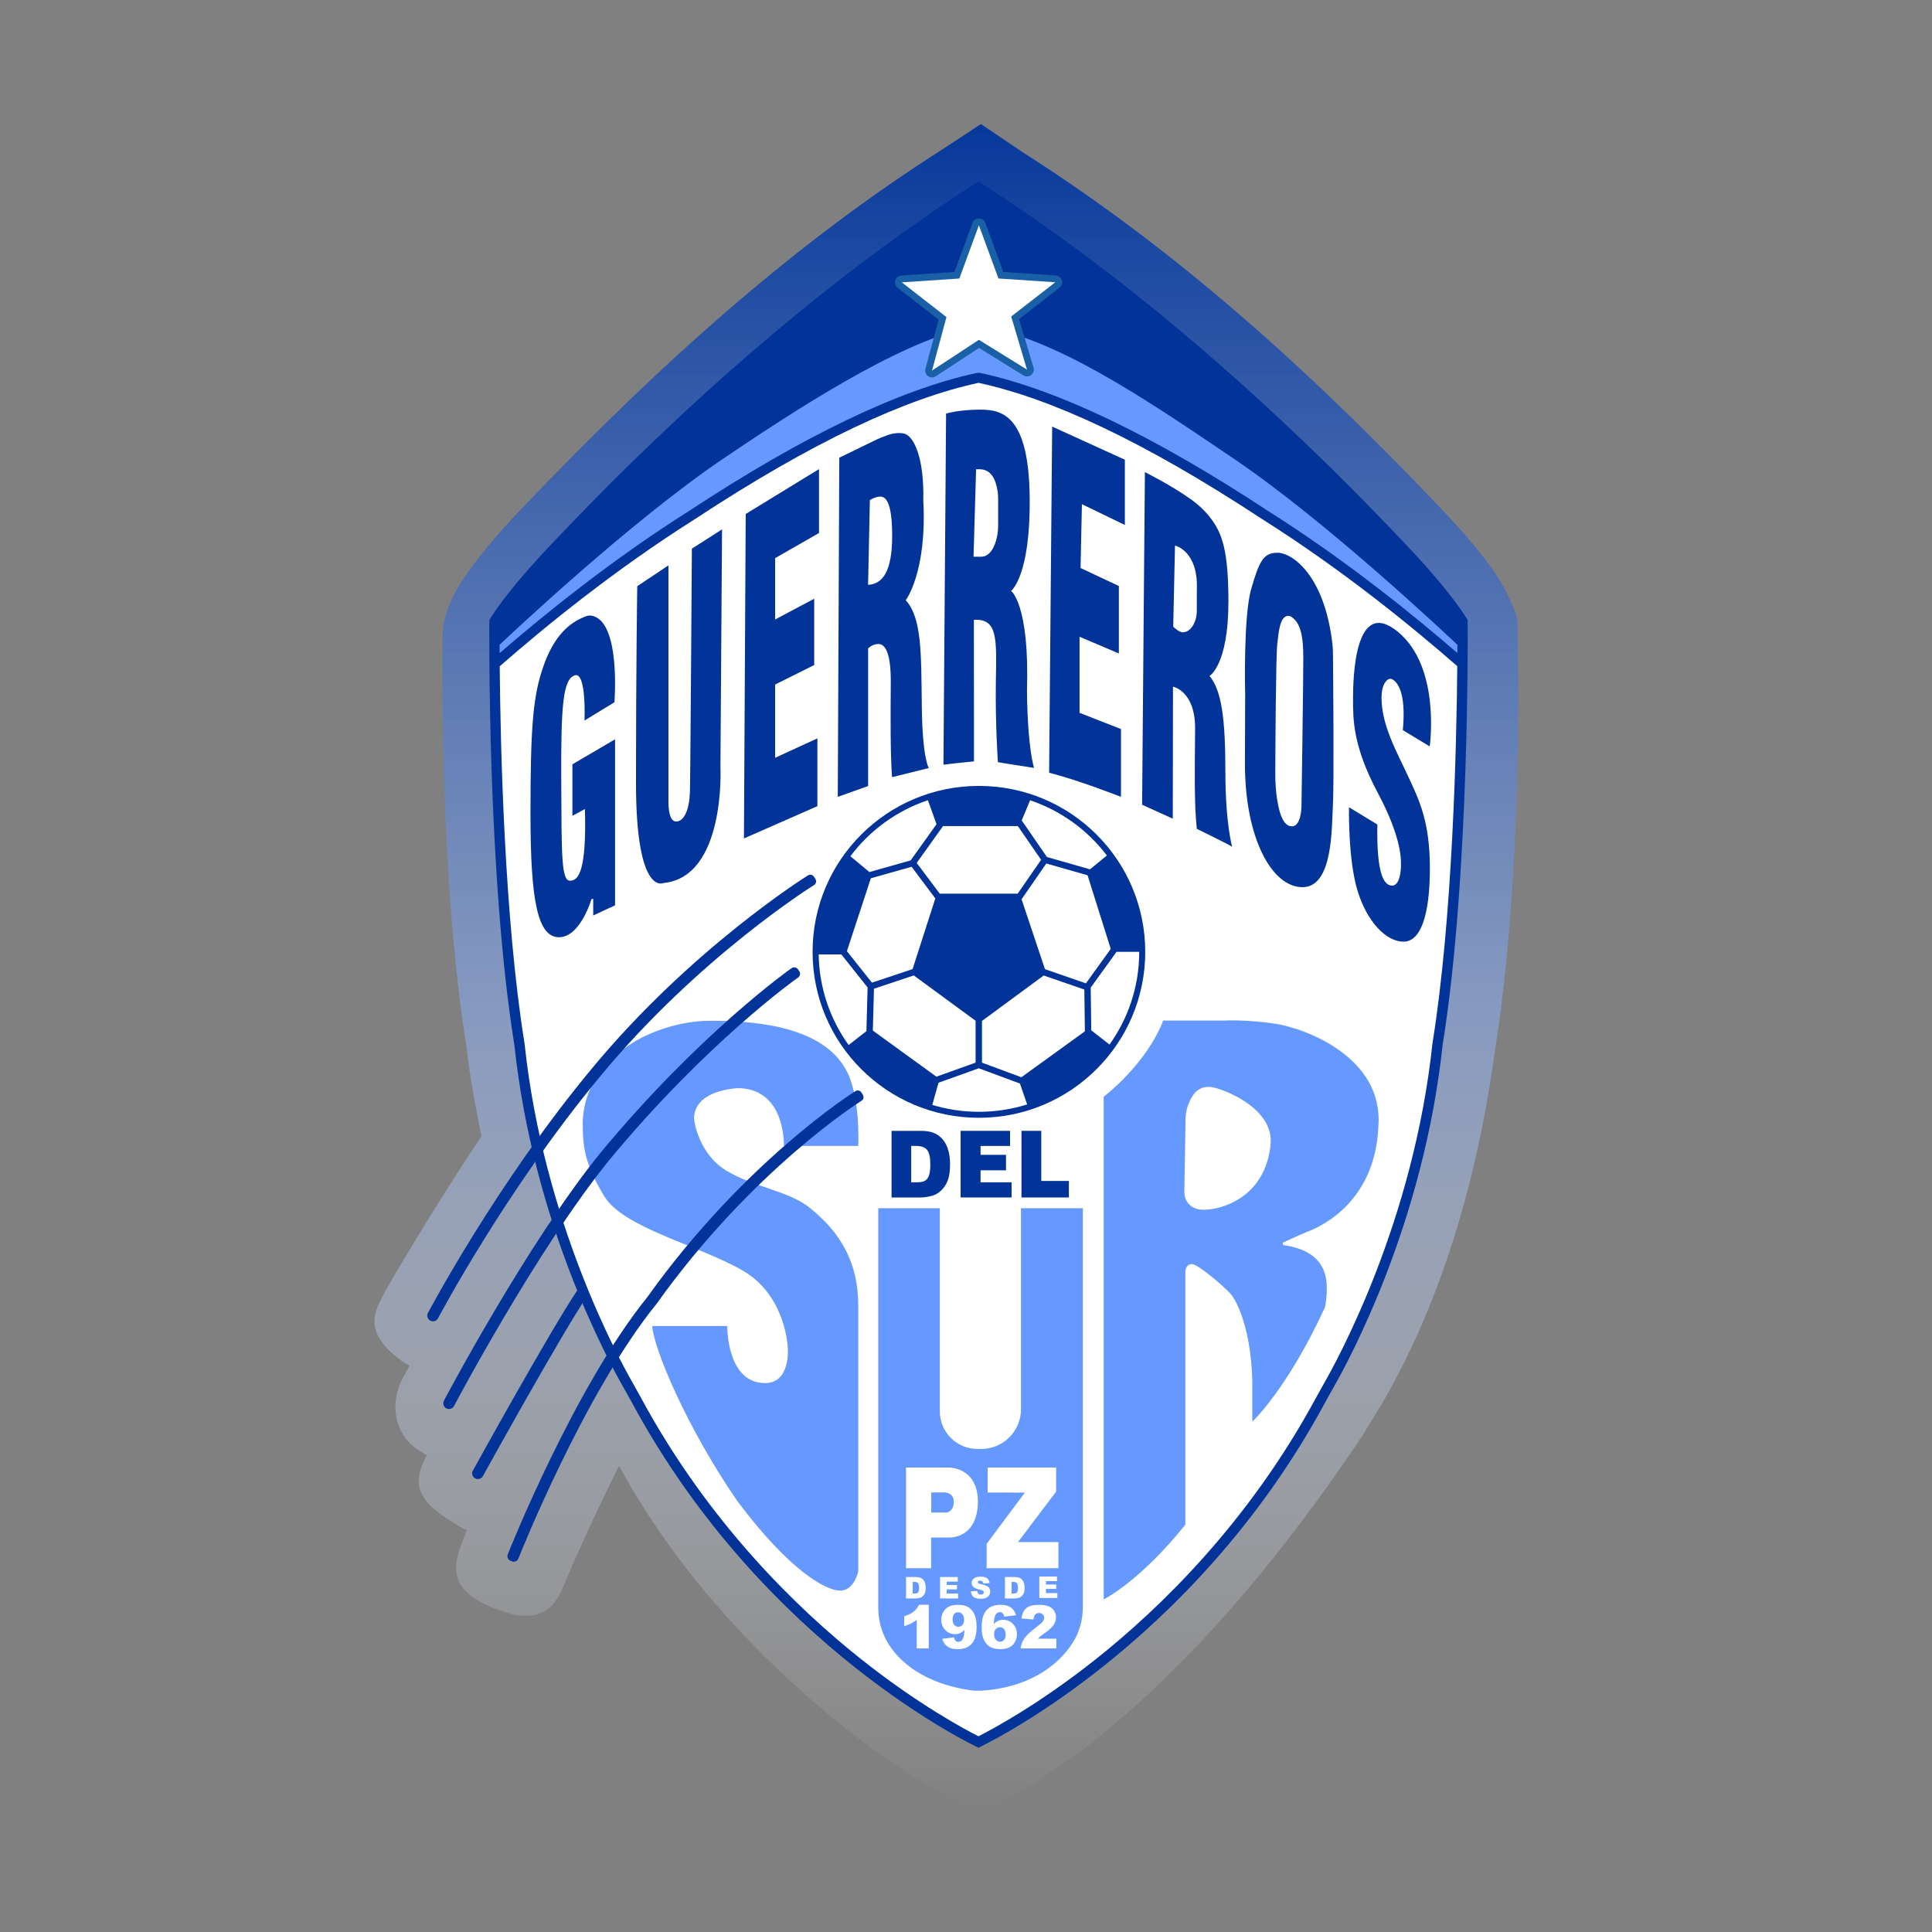 <?xml version="1.0" encoding="utf-8"?>
<!-- Generator: Adobe Illustrator 28.4.0, SVG Export Plug-In . SVG Version: 6.00 Build 0)  -->
<svg version="1.1" id="Capa_3" xmlns="http://www.w3.org/2000/svg" xmlns:xlink="http://www.w3.org/1999/xlink" x="0px" y="0px"
	 viewBox="0 0 800 800" style="enable-background:new 0 0 800 800;" xml:space="preserve">
<rect x="0" y="0" width="800" height="800" fill="#808080" stroke="none"/>
<style type="text/css">
	.st0{fill:url(#SVGID_1_);}
	.st1{fill:#023399;}
	.st2{fill:#FFFFFF;}
	.st3{fill:#6699FF;}
	.st4{fill:none;stroke:#E51A1A;stroke-width:5;stroke-miterlimit:10;}
	.st5{fill:#1960A7;}
</style>
<g>
	<g>
		<linearGradient id="SVGID_1_" gradientUnits="userSpaceOnUse" x1="391.85" y1="751.373" x2="391.85" y2="51.373">
			<stop  offset="0" style="stop-color:#FFFFFF;stop-opacity:0"/>
			<stop  offset="0.478" style="stop-color:#879FCF;stop-opacity:0.8"/>
			<stop  offset="1" style="stop-color:#06389B"/>
		</linearGradient>
		<path class="st0" d="M628.505,269.772l-0.029-10.361c-0.007-2.583-0.568-5.134-1.645-7.481l-3.343-7.29
			c-1.169-2.131-5.624-11.797-26.795-34.061C535.712,146.456,481.925,100.252,423.219,62.883l-17.032-11.51
			l-16.043,10.541c-58.642,37.327-113.841,85.285-174.815,149.401l0,0c-21.162,22.253-26.694,33.714-27.864,35.845
			l-1.674,3.961c-1.668,3.947-2.527,8.188-2.527,12.472v0.649c-0.043,4.36-1.597,97.453,9.871,169.039
			c1.316,12.189,3.938,26.043,6.231,37.21c-22.43,33.535-39.732,63.977-39.941,64.374
			c-2.877,5.477-5.621,10.265-3.78,16.172c1.804,5.789,8.587,11.6,13.897,14.492
			c-1.746,3.212-3.164,5.843-3.22,5.951c-5.321,11.202-2.492,24.128,8.804,30.078
			c0.337,0.178,1.212,0.846,1.557,1.006c-5.041,9.89-5.881,17.012,8.821,26.569
			c1.774,0.98,5.882,3.925,7.841,4.411c-0.713,1.741-1.065,2.623-1.19,2.94l0,0
			c-4.617,11.703-7.071,21.353,11.616,29.133l0.415,0.164c1.715,0.678,7.986,2.798,9.812,3.048
			c13.442,1.82,16.997-5.962,20.863-15.752l0,0c0.142-0.358,9.703-22.619,21.458-46.137
			c45.892,84.502,126.266,132.103,129.904,133.789l19.805,10.642l16.585-9.587
			c18.56-11.208,73.246-45.161,141.61-147.375c1.146-2.121,6.907-11.243,7.771-12.742
			c9.223-16.013,35.743-63.079,47.012-146.601C630.475,363.481,628.548,274.133,628.505,269.772z"/>
		<path class="st1" d="M196.731,612.162l-0.001-0.001c-1.142-0.631-1.556-2.068-0.926-3.21l0-0.001
			c1.323-2.395,32.523-58.844,43.535-75.093c11.127-17.36,30.885-44.029,47.891-61.445
			c24.251-24.933,48.708-42.989,48.952-43.169l0.631-0.464c0.703-0.516,1.691-0.365,2.207,0.337l0.929,1.264
			c0.516,0.703,0.365,1.691-0.337,2.207l-0.632,0.464c-0.241,0.177-24.397,18.016-48.367,42.659
			c-16.778,17.181-36.294,43.533-47.33,60.747c-10.924,16.122-43.02,74.192-43.343,74.777l0,0
			C199.311,612.379,197.873,612.793,196.731,612.162z"/>
		<path class="st1" d="M607.713,256.738c0,0-5.706-10.396-26.079-31.82c-20.373-21.423-90.141-94.794-176.481-149.751
			c-86.34,54.958-156.07,128.328-176.443,149.751c-20.373,21.423-26.079,31.82-26.079,31.82
			s-1.05,105.295,10.361,175.977c7.829,73.603,38.653,130.483,45.489,142.349c1.104,1.916,2.17,3.854,3.221,5.799
			C316.749,682.711,405.154,723.688,405.154,723.688s88.441-40.977,143.488-142.825
			c1.051-1.945,2.117-3.883,3.221-5.799c6.836-11.866,37.66-68.746,45.489-142.349
			C608.763,362.034,607.713,256.738,607.713,256.738z"/>
	</g>
	<path class="st2" d="M522.634,214.957c-49.147-32.345-87.513-49.987-117.443-56.428
		c-29.93,6.441-68.296,24.084-117.443,56.428c-33.115,20.89-62.126,44.561-80.826,60.929
		c0.292,33.593,1.941,104.561,10.271,156.151c0.013,0.077,0.023,0.152,0.03,0.229
		c7.779,73.138,38.805,130.016,44.945,140.676c0.979,1.699,2.02,3.574,3.277,5.9
		c28.033,51.868,64.984,87.423,91.044,108.117c23.657,18.785,42.873,29.067,48.664,31.991
		c5.794-2.924,25.017-13.206,48.683-31.991c26.07-20.694,63.03-56.249,91.063-108.117
		c1.259-2.33,2.301-4.205,3.277-5.9c6.141-10.661,37.166-67.542,44.945-140.676
		c0.008-0.077,0.018-0.152,0.03-0.229c8.332-51.606,9.979-122.604,10.27-156.185
		C584.721,259.486,555.727,235.834,522.634,214.957z"/>
	<path class="st1" d="M244.942,254.943c12.239,2.109,9.48,35.847,9.48,35.847l-12.392,7.561
		c0,0,0.875-20.373-4.061-18.693c-4.936,1.68-5.706,12.917-5.566,43.721c0.14,30.804,0,41.306,3.64,41.306
		s6.861-4.481,6.161-29.684l-5.181,2.8v-21.312l17.664-10.361v68.744l-9.053,4.201v-6.826h-0.7
		c0,0-4.586,15.84-13.459,15.84s-11.814-15.175-11.814-51.02s0.98-48.657,5.321-61.119
		c4.165-11.957,10.328-18.178,17.777-20.796C243.458,254.907,244.213,254.817,244.942,254.943z"/>
	<path class="st1" d="M263.873,242.728l12.917-8.611v97.489c0,0-0.314,8.565,3.152,8.565s5.529-5.204,5.739-12.24
		c0.21-7.036,0.805-100.744,0.805-100.744l12.497-7.981l-0.665,98.259c0,0,2.345,45.647-23.593,48.167
		c0,0-11.377,5.741-11.377-41.411S263.873,242.728,263.873,242.728z"/>
	<polygon class="st1" points="308.785,212.833 339.134,194.246 339.134,220.709 320.967,231.106 320.967,256.52 
		337.139,247.909 337.139,275.387 320.967,283.439 320.967,313.788 338.469,305.737 338.469,333.811 308.05,347.183 
			"/>
	<path class="st1" d="M435.678,176.638l30.104,13.722v27.024l-17.783-8.611l-0.56,26.429l15.857,7.456v27.934
		l-16.277-6.931v31.505l17.152,6.721v28.074c0,0-17.888-7.036-29.754-9.976L435.678,176.638z"/>
	<path class="st1" d="M580.879,302.341l11.132,6.721c0,0,4.726-32.765-13.197-47.467
		c-17.922-14.702-18.553,19.183-18.553,27.864s0,19.603,10.291,38.926c10.291,19.323,9.556,28.354,9.556,30.034
		c0,1.68-0.347,8.296-3.691,8.296c-3.345,0-6.495-4.831-6.075-25.309l-11.762-7.141c0,0-0.42,21.738,3.571,34.655
		c3.991,12.917,11.867,21.003,19.008,21.003c7.141,0,10.922-10.992,10.922-30.419s-4.481-28.284-8.996-38.05
		c-4.516-9.766-11.027-21.038-11.027-32.52c0-4.907,1.596-6.825,2.636-7.554c0.535-0.375,1.227-0.407,1.805-0.103
		C578.392,282.273,582.395,286.288,580.879,302.341z"/>
	<path class="st1" d="M381.7,292.527c-0.28-21.936,0.07-36.568-6.651-43.989c0,0,8.821-11.552,7.281-41.096
		c0.364-17.746-3.711-25.659-6.931-27.479c-1.409-0.796-3.431-0.762-5.26-0.471c-1.86,0.296-2.891,0.799-5.122,1.635
		c-0.616,0.231-1.227,0.491-1.818,0.779l-15.664,7.614l-0.63,140.44l12.567-4.481v-56.988
		c0,0,1.715-1.82,4.236-1.82c2.52,0,5.251,2.835,5.146,16.172c-0.105,13.337-0.21,29.299,0.525,38.961
		l15.227-3.78C384.606,318.024,381.98,314.463,381.7,292.527z M359.455,242.168l0.735-35.075
		c0,0,2.258-1.47,4.253-1.47c1.995,0,4.988,1.47,4.988,16.277C369.431,236.707,365.44,241.853,359.455,242.168z"
		/>
	<path class="st1" d="M425.247,286.046c1.12-35.845-6.581-41.376-6.581-41.376s8.121-6.021,7.701-39.048
		s-10.992-36.003-20.233-36.003c-9.241,0-14.382,1.645-14.382,1.645l-1.09,145.376
		c3.956-0.525,12.637-1.365,12.637-1.365l-0.035-58.633c9.941-0.56,9.381,7.841,9.101,25.484
		c-0.28,17.642,0.84,33.465,0.84,33.465c1.26,0.28,14.982,2.38,14.982,2.38S425.527,310.421,425.247,286.046z
		 M413.31,217.129c0,1.656-0.11,3.315-0.432,4.94c-0.995,5.032-3.338,8.46-6.552,8.46h-3.203l1.05-36.23
		h1.26c3.697,0,6.117,2.124,7.34,7.405c0.39,1.683,0.536,3.414,0.536,5.142V217.129z"/>
	<path class="st1" d="M507.403,319.406c0-21.563-1.54-33.605-6.581-39.486c0,0,7.841-4.481,7.841-30.804
		c0-20.84-2.526-28.13-7.225-34.381c-2.301-3.062-5.123-5.692-8.233-7.928
		c-8.118-5.836-19.127-11.319-19.127-11.319l-1.155,137.745l12.703,5.754l0.093-54.655c0,0,9.292,1.749,9.152,17.571
		c-0.14,15.822-0.42,31.224,0.7,41.306c0,0,13.232,6.441,14.632,7.421
		C510.204,350.631,507.403,340.969,507.403,319.406z M495.572,244.706v8.26c0,1.848-0.372,3.692-1.208,5.34
		c-0.893,1.759-2.363,3.518-4.673,3.518c-1.47,0-3.885-2.31-3.885-2.31l0.735-33.605
		C486.54,225.908,496.412,228.008,495.572,244.706z"/>
	<path class="st1" d="M551.948,270.473c-0.012-1.26-0.073-2.519-0.216-3.77
		c-3.325-28.959-16.937-37.82-22.695-37.82c-5.881,0-7.561,3.361-10.921,14.912
		c-3.361,11.552-2.52,43.896-2.52,43.896l-0.093,28.354c-0.045,30.884,11.085,51.317,23.827,51.317
		s12.042-24.644,12.602-34.165C552.428,324.732,552.04,280.235,551.948,270.473z M538.908,334.178
		c0,0-0.14,7.981-3.921,7.981c-2.993,0-5.021-3.626-6.187-11.309c-0.535-3.524-0.745-7.083-0.731-10.647
		c0.048-11.864,0.242-48.254,0.827-53.515c0.616-5.541,1.081-10.433,3.727-11.532
		c0.677-0.281,1.459-0.144,2.074,0.254c3.647,2.361,4.981,7.499,4.981,16.879
		C539.678,282.371,538.908,334.178,538.908,334.178z"/>
	<ellipse class="st1" cx="405.346" cy="394.142" rx="68.872" ry="68.715"/>
	<g>
		<polygon class="st2" points="449.228,427.045 448.999,409.756 432.168,403.935 406.617,422.75 406.617,440.023 
			422.932,446.071 		"/>
		<polygon class="st2" points="431.095,356.021 421.459,342.054 390.49,342.054 379.587,357.321 389.139,370.058 
			421.391,370.058 		"/>
		<polygon class="st2" points="377.875,401.286 387.3,372.017 377.474,358.914 360.599,363.673 350.683,393.85 
			361.052,406.893 		"/>
		<path class="st2" d="M358.767,426.978l0.49-18.091l-10.859-13.66h-9.405c0.226,13.978,4.788,26.898,12.41,37.488
			L358.767,426.978z"/>
		<polygon class="st2" points="403.97,440.012 403.97,422.677 378.384,403.906 361.89,409.404 361.421,426.737 
			387.733,445.833 		"/>
		<polygon class="st2" points="450.336,362.436 433.251,357.554 423.01,372.37 432.7,401.319 449.657,407.183 
			459.936,392.918 		"/>
		<path class="st2" d="M422.346,448.676l-17.059-6.323l-16.668,5.974l-2.587,9.187
			c6.113,1.852,12.595,2.857,19.315,2.857c6.958,0,13.664-1.073,19.967-3.054L422.346,448.676z"/>
		<path class="st2" d="M451.636,408.963l0.232,17.673l7.551,5.898c7.74-10.832,12.308-24.076,12.308-38.392h-9.411
			L451.636,408.963z"/>
		<path class="st2" d="M359.994,361.094l17.088-4.819l10.711-14.996l-3.562-9.924
			c-12.937,4.33-24.104,12.509-32.104,23.197L359.994,361.094z"/>
		<path class="st2" d="M423.067,339.725l10.456,15.154l17.819,5.091l6.984-5.728
			c-7.966-10.512-19.005-18.566-31.781-22.86L423.067,339.725z"/>
	</g>
	<path class="st3" d="M528.161,423.914c-11.902-1.82-21.003-1.33-21.003-1.33h-25.501
		c-7.141,18.378-24.643,31.54-24.643,31.54v208.14c0,0,14.807-7.211,33.815-30.944V526.513
		c0,0,0.14-3.08,2.66-3.08c2.52,0,12.322,8.401,15.682,11.902c3.361,3.501,8.821,15.682,9.381,36.405v16.942
		c0,0,14.492-13.442,30.034-47.257c0,0,0.805-3.08,0.805-7.491c0-4.411-0.07-15.962-18.133-18.378v-1.015
		c0,0,6.721-3.186,9.801-4.376c3.08-1.19,28.407-10.537,29.702-43.914
		C572.863,437.548,540.063,425.734,528.161,423.914z M526.096,474.198c-2.38,21.983-20.583,26.744-27.724,26.744
		c-3.571,0-5.566-1.54-6.668-3.08c-0.914-1.277-1.316-2.851-1.291-4.421l0.495-30.182
		c0.033-2.031,0.415-4.05,1.158-5.94c1.773-4.51,3.699-6.154,5.802-6.858c1.578-0.529,3.281-0.509,4.894-0.099
		C510.205,452.259,527.653,460.278,526.096,474.198z"/>
	<path class="st3" d="M363.673,500.277h25.484v84.117c0,8.603,6.974,15.577,15.577,15.577h1.61
		c9.067,0,16.417-7.35,16.417-16.417v-83.277h25.624v165.134c0,5.186-1.348,10.321-4.121,14.704
		c-6.764,10.695-19.862,18.927-38.06,19.97h-2.8c-23.698-2.835-39.731-16.592-39.731-34.235V500.277z"/>
	<path class="st1" d="M369.169,468.256h12.087c2.383,0,4.308,0.339,5.774,1.016c1.467,0.677,2.679,1.649,3.637,2.917
		c0.958,1.267,1.652,2.741,2.083,4.422c0.431,1.682,0.647,3.463,0.647,5.345c0,2.948-0.32,5.235-0.961,6.86
		c-0.64,1.625-1.529,2.986-2.667,4.083c-1.138,1.098-2.359,1.828-3.664,2.192
		c-1.784,0.502-3.401,0.753-4.849,0.753h-12.087V468.256z M377.305,474.504v15.073h1.993
		c1.7,0,2.91-0.198,3.628-0.593c0.718-0.395,1.281-1.085,1.688-2.07c0.407-0.985,0.611-2.581,0.611-4.789
		c0-2.923-0.455-4.924-1.365-6.003c-0.91-1.079-2.419-1.618-4.526-1.618H377.305z"/>
	<polygon class="st1" points="406.029,489.577 406.029,484.595 416.565,484.595 416.565,478.189 406.029,478.189 
		406.029,474.504 418.245,474.504 418.245,468.256 406.029,468.256 403.438,468.256 397.768,468.256 397.768,495.844 
		403.97,495.844 406.029,495.844 418.876,495.844 418.876,489.577 	"/>
	<polygon class="st1" points="431.162,489.006 431.162,468.256 422.971,468.256 422.971,495.844 427.923,495.844 
		431.162,495.844 442.609,495.844 442.609,489.006 	"/>
	<path class="st3" d="M355.377,474.504h-30.804c0,0,0.98-23.934-19.323-23.934
		c-20.023,1.82-17.783,13.302-17.783,13.302s1.68,13.862,13.302,20.863s25.904,8.331,34.725,15.542
		c8.821,7.211,19.883,18.763,19.883,40.186c0,21.423,0,110.196,0,110.196s-1.61,7.981-7.491,7.981
		c-5.881,0-21.003-8.191-42.636-37.175c-21.038-30.559-34.62-63.184-35.18-72.39h31.084
		c0,0-0.42,23.628,15.682,23.628c10.502,0,9.381-14.282,9.381-14.282s-0.49-21.983-18.973-32.485
		c-18.483-10.502-49.287-17.573-57.128-30.734c-7.841-13.162-8.821-19.883-8.821-29.824
		c0-9.941,4.271-24.784,23.873-35.425c0,0,13.022-7.281,28.844-7.281c15.822,0,44.736,1.4,55.553,19.043
		C356.533,452.53,355.377,474.504,355.377,474.504z"/>
	<path class="st2" d="M375.182,653.014h4.061c0.801,0,1.447,0.109,1.94,0.327c0.493,0.218,0.9,0.53,1.222,0.937
		c0.322,0.407,0.555,0.881,0.7,1.421c0.145,0.54,0.217,1.112,0.217,1.717c0,0.948-0.107,1.683-0.323,2.204
		c-0.215,0.522-0.514,0.96-0.896,1.312c-0.382,0.353-0.792,0.587-1.231,0.704
		c-0.6,0.162-1.143,0.242-1.629,0.242h-4.061V653.014z M377.916,655.021v4.843h0.67
		c0.571,0,0.977-0.063,1.219-0.19c0.241-0.127,0.431-0.349,0.567-0.665c0.137-0.316,0.205-0.829,0.205-1.539
		c0-0.939-0.153-1.582-0.459-1.929c-0.306-0.346-0.813-0.52-1.521-0.52H377.916z"/>
	<path class="st2" d="M389.269,653.014h7.326v1.893h-4.586v1.408h4.254v1.808h-4.254v1.747h4.719v2.007h-7.459
		V653.014z"/>
	<path class="st2" d="M402.016,658.946l2.601-0.163c0.056,0.423,0.171,0.746,0.344,0.967
		c0.282,0.359,0.684,0.538,1.207,0.538c0.39,0,0.691-0.091,0.902-0.275c0.211-0.184,0.317-0.396,0.317-0.638
		c0-0.23-0.101-0.436-0.302-0.617c-0.201-0.182-0.668-0.353-1.4-0.514c-1.199-0.27-2.054-0.629-2.565-1.076
		c-0.515-0.448-0.772-1.018-0.772-1.711c0-0.456,0.132-0.886,0.395-1.291c0.264-0.405,0.66-0.724,1.189-0.955
		c0.529-0.232,1.254-0.348,2.175-0.348c1.13,0,1.992,0.211,2.586,0.632c0.593,0.421,0.946,1.091,1.059,2.01
		l-2.577,0.151c-0.068-0.4-0.212-0.69-0.431-0.87c-0.219-0.182-0.522-0.272-0.908-0.272
		c-0.318,0-0.557,0.067-0.719,0.202c-0.161,0.136-0.241,0.299-0.241,0.493c0,0.141,0.067,0.269,0.199,0.381
		c0.129,0.117,0.434,0.225,0.917,0.327c1.195,0.258,2.051,0.519,2.568,0.783c0.517,0.264,0.892,0.592,1.128,0.983
		c0.235,0.39,0.353,0.828,0.353,1.312c0,0.569-0.157,1.093-0.471,1.572c-0.314,0.48-0.752,0.844-1.316,1.092
		c-0.564,0.247-1.273,0.372-2.13,0.372c-1.504,0-2.546-0.291-3.126-0.871
		C402.42,660.578,402.092,659.84,402.016,658.946z"/>
	<path class="st2" d="M416.133,653.014h4.061c0.8,0,1.447,0.109,1.94,0.327c0.493,0.218,0.9,0.53,1.222,0.937
		c0.322,0.407,0.555,0.881,0.7,1.421c0.145,0.54,0.218,1.112,0.218,1.717c0,0.948-0.108,1.683-0.323,2.204
		c-0.215,0.522-0.514,0.96-0.896,1.312c-0.382,0.353-0.793,0.587-1.231,0.704
		c-0.599,0.162-1.143,0.242-1.629,0.242h-4.061V653.014z M418.866,655.021v4.843h0.669
		c0.571,0,0.978-0.063,1.219-0.19c0.242-0.127,0.43-0.349,0.568-0.665c0.137-0.316,0.205-0.829,0.205-1.539
		c0-0.939-0.153-1.582-0.459-1.929c-0.305-0.346-0.812-0.52-1.521-0.52H418.866z"/>
	<path class="st2" d="M430.364,652.82h7.326v1.893h-4.586v1.409h4.255v1.808h-4.255v1.747h4.719v2.007h-7.459V652.82
		z"/>
	<g>
		<path class="st2" d="M384.58,664.52v18.055h-4.982v-11.831c-0.806,0.614-1.587,1.11-2.34,1.49
			c-0.754,0.379-1.699,0.743-2.836,1.09v-4.045c1.677-0.541,2.979-1.191,3.906-1.95
			c0.927-0.759,1.653-1.695,2.177-2.809H384.58z"/>
		<path class="st2" d="M390.155,678.591l4.898-0.618c0.129,0.686,0.347,1.17,0.653,1.453
			c0.306,0.282,0.681,0.424,1.125,0.424c0.79,0,1.407-0.4,1.85-1.199c0.323-0.589,0.564-1.836,0.726-3.742
			c-0.588,0.606-1.193,1.049-1.814,1.332c-0.621,0.283-1.338,0.425-2.153,0.425c-1.588,0-2.929-0.565-4.021-1.696
			c-1.092-1.131-1.638-2.559-1.638-4.286c0-1.179,0.278-2.253,0.834-3.221c0.556-0.969,1.322-1.702,2.298-2.199
			c0.975-0.496,2.201-0.744,3.676-0.744c1.774,0,3.196,0.305,4.269,0.914c1.073,0.61,1.929,1.578,2.57,2.906
			c0.641,1.328,0.962,3.082,0.962,5.261c0,3.206-0.674,5.553-2.019,7.041c-1.347,1.49-3.213,2.235-5.599,2.235
			c-1.411,0-2.523-0.163-3.338-0.49c-0.814-0.328-1.492-0.806-2.031-1.435
			C390.86,680.323,390.445,679.535,390.155,678.591z M399.224,670.671c0-0.96-0.242-1.713-0.726-2.258
			c-0.484-0.545-1.073-0.818-1.766-0.818c-0.653,0-1.195,0.246-1.626,0.738c-0.431,0.493-0.647,1.231-0.647,2.216
			c0,0.993,0.223,1.752,0.671,2.277c0.448,0.524,1.006,0.786,1.675,0.786c0.694,0,1.27-0.254,1.73-0.762
			C398.994,672.343,399.224,671.616,399.224,670.671z"/>
		<path class="st2" d="M420.714,668.819l-4.897,0.606c-0.129-0.686-0.345-1.17-0.647-1.453
			c-0.303-0.282-0.676-0.424-1.119-0.424c-0.798,0-1.419,0.403-1.863,1.21c-0.322,0.582-0.56,1.825-0.714,3.73
			c0.589-0.597,1.193-1.039,1.814-1.325c0.621-0.287,1.338-0.43,2.153-0.43c1.579,0,2.916,0.565,4.008,1.696
			c1.093,1.13,1.638,2.563,1.638,4.298c0,1.171-0.276,2.24-0.828,3.209c-0.553,0.968-1.318,1.701-2.298,2.198
			c-0.979,0.496-2.207,0.745-3.682,0.745c-1.774,0-3.197-0.303-4.269-0.908c-1.073-0.606-1.929-1.572-2.571-2.9
			c-0.641-1.328-0.961-3.086-0.961-5.274c0-3.205,0.673-5.552,2.019-7.041c1.347-1.49,3.213-2.234,5.599-2.234
			c1.411,0,2.525,0.163,3.344,0.49c0.818,0.327,1.497,0.805,2.038,1.435
			C420.021,667.075,420.432,667.866,420.714,668.819z M411.644,676.726c0,0.961,0.243,1.714,0.726,2.259
			s1.076,0.818,1.778,0.818c0.644,0,1.185-0.246,1.62-0.739c0.436-0.492,0.653-1.227,0.653-2.203
			c0-1.002-0.226-1.764-0.677-2.289c-0.451-0.525-1.012-0.787-1.681-0.787c-0.686,0-1.26,0.255-1.723,0.763
			C411.876,675.055,411.644,675.782,411.644,676.726z"/>
		<path class="st2" d="M437.392,682.575h-14.778c0.169-1.461,0.683-2.835,1.541-4.123
			c0.858-1.288,2.469-2.808,4.831-4.559c1.444-1.073,2.366-1.888,2.77-2.446c0.403-0.557,0.605-1.085,0.605-1.587
			c0-0.54-0.199-1.002-0.599-1.386c-0.399-0.383-0.901-0.575-1.505-0.575c-0.628,0-1.143,0.198-1.541,0.594
			c-0.4,0.395-0.667,1.094-0.805,2.095l-4.933-0.4c0.193-1.389,0.547-2.473,1.064-3.252
			c0.515-0.779,1.243-1.376,2.183-1.792c0.939-0.415,2.239-0.623,3.9-0.623c1.733,0,3.082,0.198,4.045,0.593
			c0.963,0.396,1.721,1.003,2.273,1.823c0.552,0.82,0.829,1.738,0.829,2.755c0,1.082-0.317,2.115-0.95,3.099
			c-0.633,0.986-1.784,2.067-3.453,3.245c-0.991,0.687-1.655,1.167-1.989,1.442
			c-0.335,0.274-0.727,0.633-1.18,1.077h7.692V682.575z"/>
	</g>
	<polygon class="st2" points="424.367,618.048 408.549,639.282 408.549,649.364 438.268,649.364 438.268,638.547 
		421.527,638.547 437.323,617.649 437.323,607.673 408.969,607.673 408.969,618.017 	"/>
	<path class="st2" d="M392.998,607.673h-7.447h-10.368v41.691h10.368V636.648h7.534c3.499,0,6.876-1.569,8.934-4.399
		c1.615-2.221,2.907-5.524,2.907-10.408C404.926,607.568,392.998,607.673,392.998,607.673z M393.379,625.711
		c-0.495,0.41-1.123,0.602-1.754,0.602h-6.022v-8.331h5.408c0.683,0,1.367,0.13,1.979,0.445
		c0.922,0.475,1.959,1.443,1.959,3.392C394.95,623.948,394.109,625.107,393.379,625.711z"/>
	<path class="st4" d="M178.725,545.877"/>
	<path class="st1" d="M178.201,546.864L178.201,546.864c-1.155-0.606-1.601-2.035-0.994-3.19l0-0
		c0.279-0.531,28.336-53.661,67.926-101.276c40.934-49.497,88.499-79.33,88.975-79.625l0.471-0.293
		c0.848-0.527,1.962-0.267,2.489,0.581l0.586,0.943c0.527,0.848,0.267,1.962-0.581,2.489l-0.472,0.293
		c-0.469,0.292-47.406,29.746-87.832,78.628c-39.265,47.224-67.103,99.93-67.38,100.457l-0,0
		C180.785,547.025,179.357,547.47,178.201,546.864z"/>
	<path class="st1" d="M184.817,583.165L184.817,583.165c-1.155-0.608-1.598-2.037-0.989-3.192l0,0
		c0.34-0.646,34.379-65.047,64.734-102.53c40.912-49.47,78.448-76.008,78.822-76.27l0.386-0.271
		c0.855-0.599,2.034-0.392,2.634,0.464l0.541,0.772c0.599,0.855,0.392,2.034-0.463,2.634l-0.386,0.271
		c-0.369,0.259-37.416,26.468-77.876,75.392c-30.044,37.1-63.871,101.097-64.21,101.74l0,0
		C187.401,583.33,185.972,583.773,184.817,583.165z"/>
	<path class="st1" d="M212.012,646.518l-0.608-0.24c-1.046-0.413-1.559-1.595-1.147-2.641l0.12-0.305
		c0.27-0.682,27.272-68.661,57.69-106.255c40.089-56.161,85.223-84.684,85.674-84.965l0.482-0.301
		c0.841-0.525,1.947-0.268,2.472,0.572l0.602,0.965c0.524,0.84,0.269,1.947-0.572,2.472l-0.483,0.301
		c-0.444,0.277-44.849,28.367-84.371,83.759l-0.087,0.114c-29.976,37.016-56.745,104.396-57.012,105.073l-0.12,0.304
		C214.24,646.418,213.058,646.931,212.012,646.518z"/>
	<path class="st3" d="M404.316,154.464c0.288-0.062,0.582-0.093,0.875-0.093s0.587,0.031,0.875,0.093
		c31.762,6.835,71.75,26.019,118.855,57.02c31.566,19.912,59.623,42.535,78.54,58.919
		c0.006-1.2,0.011-2.336,0.014-3.393c-4.234-4.01-53.844-50.779-92.135-76.764
		c-40.027-27.164-74.875-50.398-106.148-55.438c-27.261,4.394-67.096,28.905-106.208,55.448
		c-38.22,25.938-87.722,72.585-92.114,76.744c0.003,1.07,0.008,2.221,0.014,3.438
		c18.925-16.392,47.018-39.045,78.645-58.997C332.567,180.483,372.555,161.298,404.316,154.464z"/>
	<g>
		<path class="st5" d="M385.932,156.279c-0.585,0-1.168-0.18-1.663-0.539c-0.953-0.691-1.381-1.898-1.074-3.035
			l5.482-20.327l-16.996-13.23c-0.928-0.723-1.314-1.943-0.969-3.068c0.345-1.125,1.349-1.92,2.522-1.998
			l21.989-1.466l7.462-20.311c0.411-1.116,1.473-1.857,2.662-1.857l0,0c1.189,0,2.251,0.742,2.662,1.857
			l7.461,20.311l21.679,1.446c1.175,0.078,2.179,0.874,2.523,2c0.344,1.126-0.043,2.347-0.973,3.069
			l-16.714,12.973l5.985,20.135c0.335,1.128-0.062,2.346-0.997,3.061c-0.506,0.387-1.113,0.582-1.721,0.582
			c-0.517,0-1.034-0.141-1.493-0.425l-18.368-11.38l-17.903,11.739C387.014,156.125,386.472,156.279,385.932,156.279
			z"/>
		<polygon class="st2" points="436.961,116.89 413.444,115.322 405.346,93.282 397.249,115.322 373.422,116.911 
			391.904,131.298 385.932,153.444 405.346,140.714 425.251,153.046 418.715,131.052 		"/>
	</g>
</g>
</svg>
